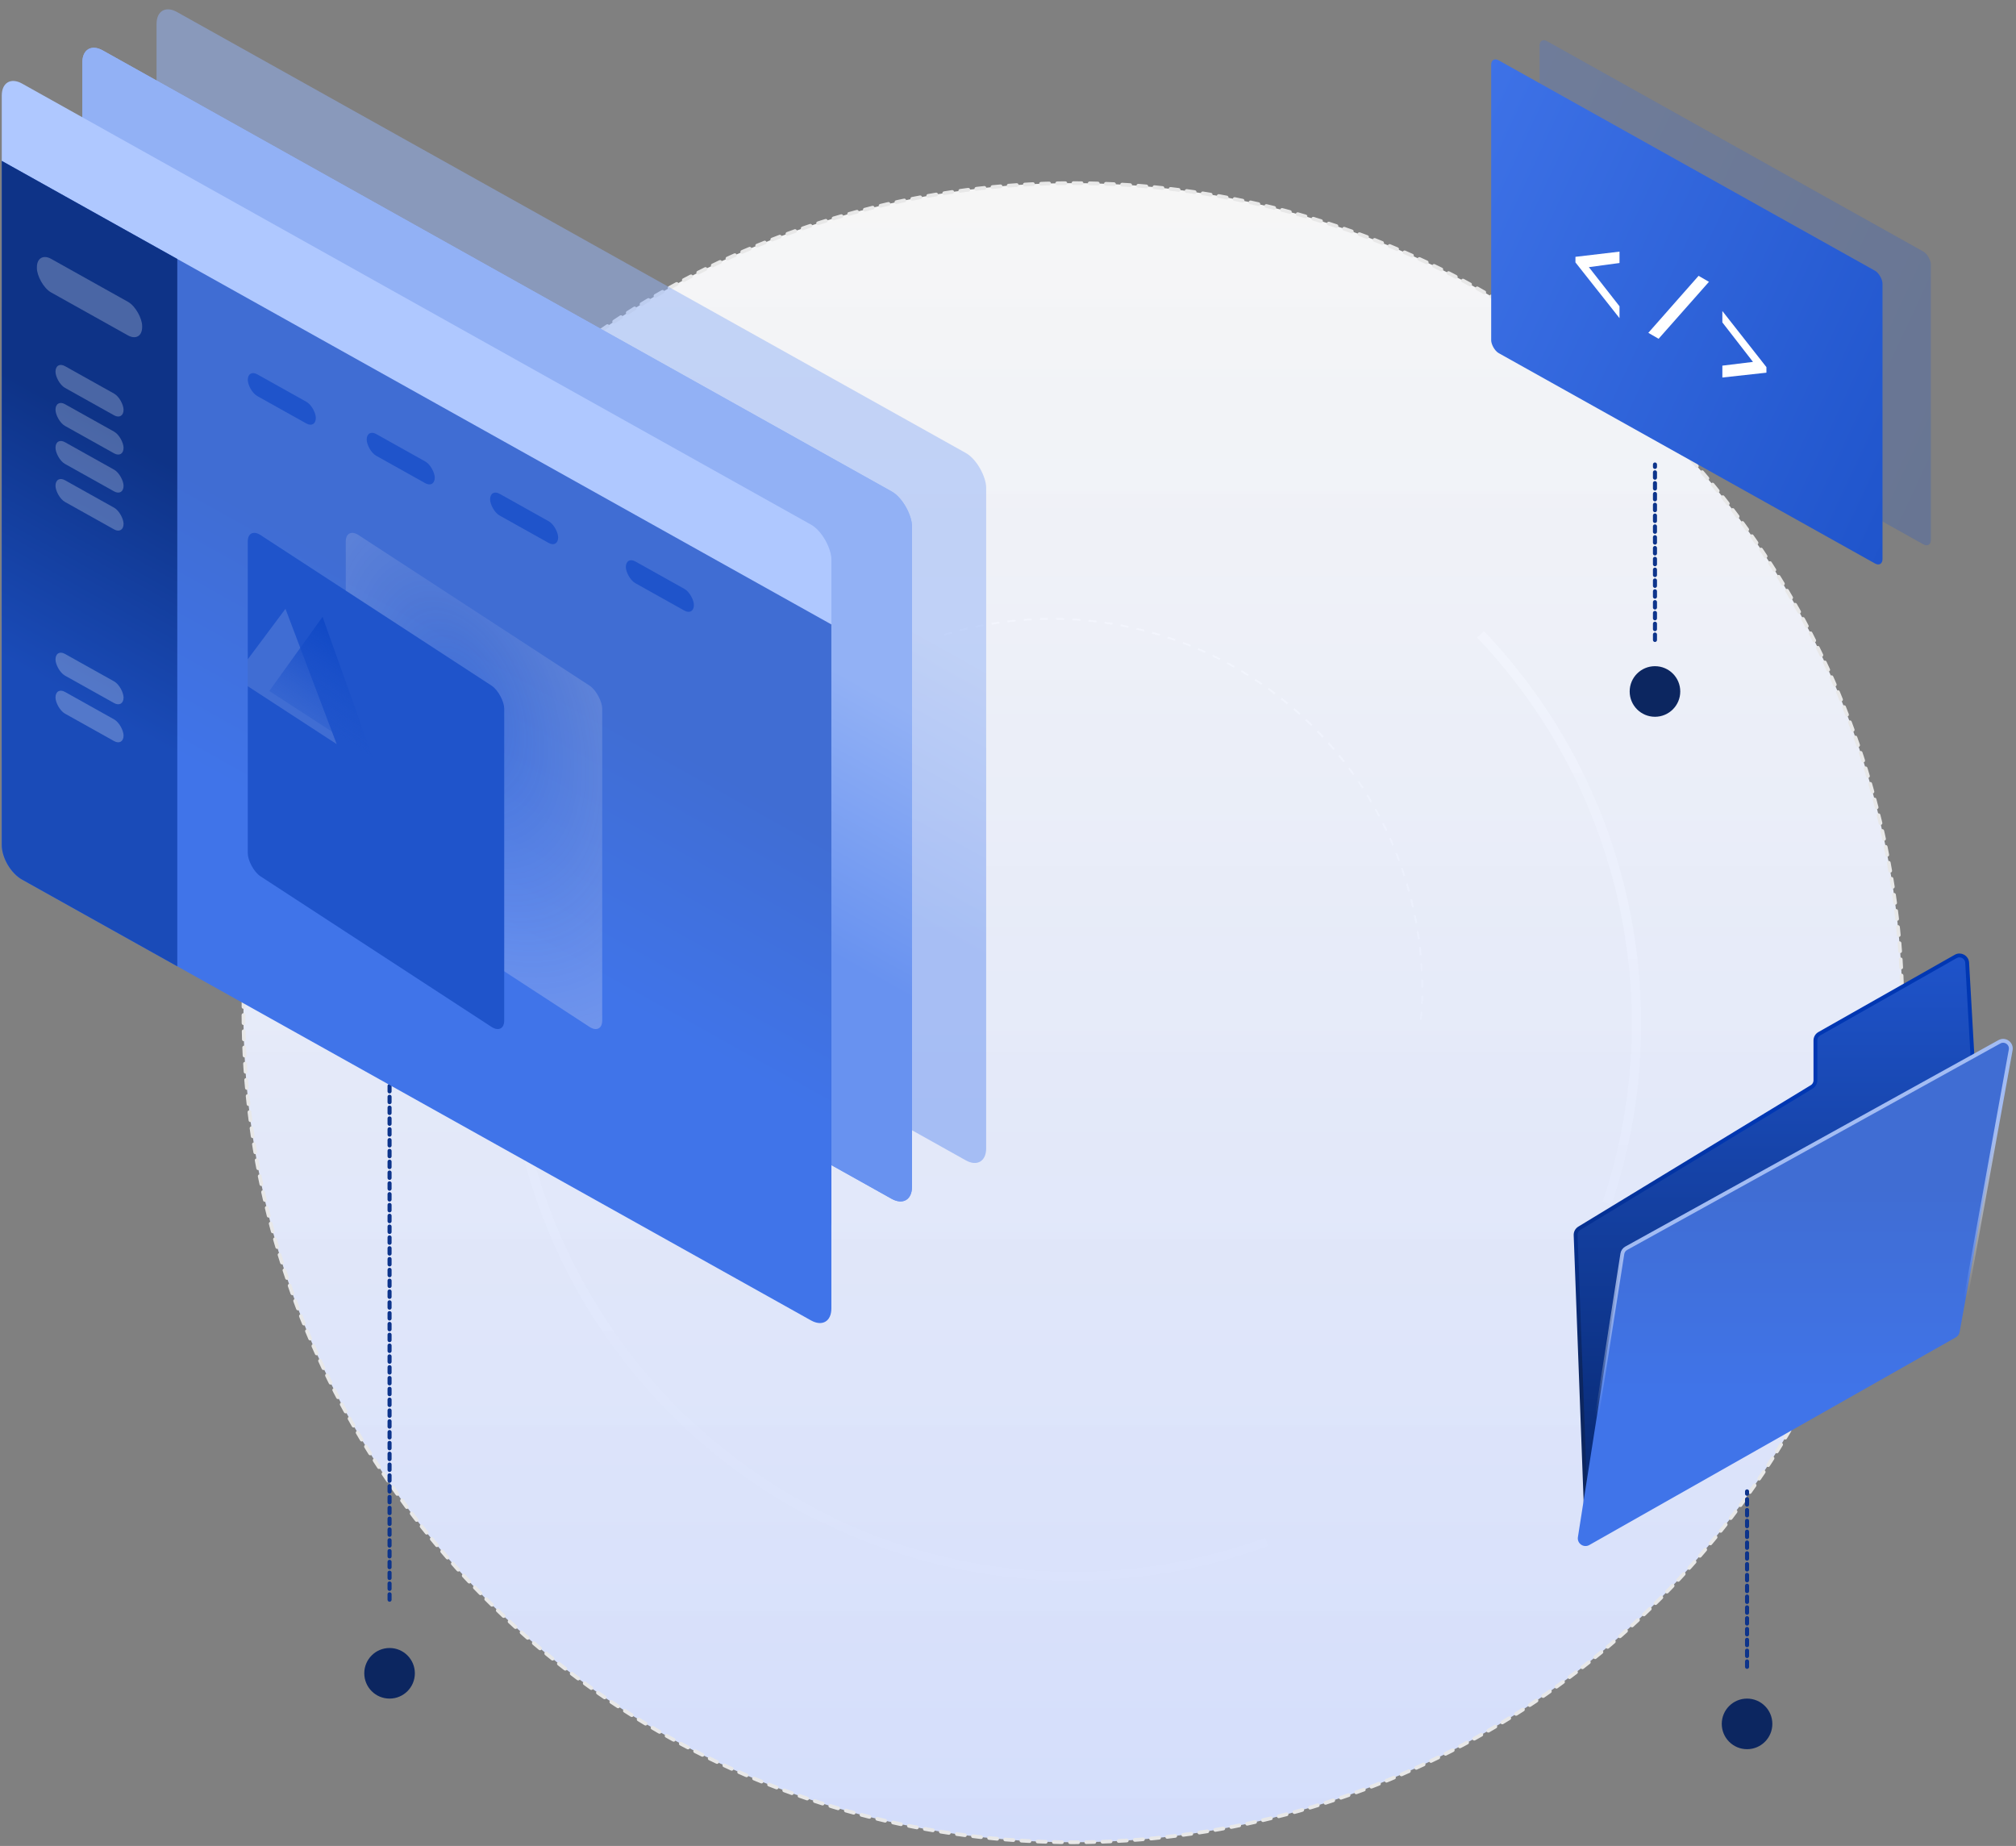 <svg width="604" height="553" viewBox="0 0 604 553" fill="none" xmlns="http://www.w3.org/2000/svg">
<rect x="0" y="0" width="604" height="553" fill="#808080" stroke="none"/>
<path d="M380.111 463.222C348.497 474.823 314.154 476.788 281.423 468.871C248.693 460.953 219.045 443.507 196.23 418.74C173.414 393.972 158.455 362.996 153.245 329.726C148.034 296.457 152.806 262.39 166.957 231.833L169.535 233.027C155.62 263.074 150.927 296.573 156.051 329.287C161.174 362.001 175.884 392.461 198.319 416.815C220.754 441.17 249.907 458.324 282.091 466.11C314.276 473.895 348.046 471.962 379.132 460.555L380.111 463.222Z" fill="#D9D9D9"/>
<path d="M444.583 189.044C466.018 211.487 480.911 239.362 487.653 269.656C494.394 299.95 492.728 331.51 482.833 360.926L480.141 360.02C489.87 331.095 491.509 300.062 484.88 270.273C478.251 240.485 463.607 213.075 442.529 191.006L444.583 189.044Z" fill="#D9D9D9"/>
<path d="M282.849 190.184C300.188 184.915 318.553 183.973 336.34 187.438C354.128 190.904 370.796 198.672 384.888 210.065C398.981 221.458 410.07 236.128 417.186 252.794C424.301 269.46 427.228 287.615 425.709 305.673" stroke="#E8E8E8" stroke-width="0.559" stroke-dasharray="2.43 2.43"/>
<circle cx="321.456" cy="303.383" r="248.516" fill="url(#paint0_linear_125_1385)" stroke="#E8E8E8" stroke-width="1.118" stroke-linecap="round" stroke-dasharray="2.43 2.43"/>
<circle cx="116.716" cy="501.285" r="7.578" fill="#0C2660"/>
<circle cx="495.833" cy="207.153" r="7.578" fill="#0C2660"/>
<circle cx="523.423" cy="516.441" r="7.578" fill="#0C2660"/>
<path d="M116.715 479.235L116.715 324.206" stroke="#0D348B" stroke-width="1.214" stroke-linecap="round" stroke-dasharray="1.62 1.62"/>
<path d="M523.423 499.348L523.423 446.791" stroke="#0D348B" stroke-width="1.214" stroke-linecap="round" stroke-dasharray="1.62 1.62"/>
<path d="M495.833 191.713L495.833 139.156" stroke="#0D348B" stroke-width="1.214" stroke-linecap="round" stroke-dasharray="1.62 1.62"/>
<rect width="284.711" height="211.907" rx="6.979" transform="matrix(0.873 0.488 -2.27658e-08 1 46.904 0.175)" fill="url(#paint1_linear_125_1385)" fill-opacity="0.5"/>
<rect width="284.711" height="211.907" rx="6.979" transform="matrix(0.873 0.488 -2.27658e-08 1 24.679 11.695)" fill="url(#paint2_linear_125_1385)"/>
<rect width="284.711" height="211.907" rx="6.979" transform="matrix(0.873 0.488 -2.27658e-08 1 24.679 11.695)" fill="url(#paint3_linear_125_1385)"/>
<rect width="284.711" height="211.907" rx="6.979" transform="matrix(0.873 0.488 -2.27658e-08 1 0.531 21.639)" fill="url(#paint4_linear_125_1385)"/>
<path d="M0.531 48.203L249.08 187.068L249.08 391.996C249.08 395.85 246.352 397.451 242.987 395.571L6.624 263.514C3.259 261.634 0.531 256.985 0.531 253.131L0.531 48.203Z" fill="url(#paint5_linear_125_1385)"/>
<path d="M0.531 48.203L53.116 77.582L53.116 289.489L6.624 263.514C3.259 261.634 0.531 256.985 0.531 253.131L0.531 48.203Z" fill="url(#paint6_linear_125_1385)"/>
<rect opacity="0.25" width="36.121" height="10.058" rx="4.886" transform="matrix(0.873 0.488 -2.27658e-08 1 11.056 75.167)" fill="white"/>
<rect opacity="0.25" width="23.356" height="6.503" rx="3.252" transform="matrix(0.873 0.488 -2.27658e-08 1 16.629 108.104)" fill="white"/>
<rect opacity="0.25" width="23.356" height="6.503" rx="3.252" transform="matrix(0.873 0.488 -2.27658e-08 1 16.629 119.499)" fill="white"/>
<rect opacity="0.25" width="23.356" height="6.503" rx="3.252" transform="matrix(0.873 0.488 -2.27658e-08 1 16.629 130.891)" fill="white"/>
<rect opacity="0.25" width="23.356" height="6.503" rx="3.252" transform="matrix(0.873 0.488 -2.27658e-08 1 16.629 194.311)" fill="white"/>
<rect width="23.356" height="6.503" rx="3.252" transform="matrix(0.873 0.488 -2.27658e-08 1 74.236 110.554)" fill="#1F54CB"/>
<rect width="23.356" height="6.503" rx="3.252" transform="matrix(0.873 0.488 -2.27658e-08 1 109.865 128.441)" fill="#1F54CB"/>
<rect width="23.356" height="6.503" rx="3.252" transform="matrix(0.873 0.488 -2.27658e-08 1 146.837 146.344)" fill="#1F54CB"/>
<rect width="23.356" height="6.503" rx="3.252" transform="matrix(0.873 0.488 -2.27658e-08 1 187.507 166.614)" fill="#1F54CB"/>
<rect opacity="0.25" width="23.356" height="6.503" rx="3.252" transform="matrix(0.873 0.488 -2.27658e-08 1 16.629 142.28)" fill="white"/>
<rect opacity="0.25" width="23.356" height="6.503" rx="3.252" transform="matrix(0.873 0.488 -2.27658e-08 1 16.629 205.697)" fill="white"/>
<rect width="88.309" height="102.24" rx="4.386" transform="matrix(0.87 0.567 -1.96778e-08 1 103.594 157.803)" fill="url(#paint7_radial_125_1385)" fill-opacity="0.25"/>
<g clip-path="url(#clip0_125_1385)">
<rect width="88.309" height="102.24" rx="4.386" transform="matrix(0.87 0.567 -1.96778e-08 1 74.236 157.803)" fill="url(#paint8_linear_125_1385)"/>
<path d="M85.527 182.387L100.87 222.919L70.184 202.936L85.527 182.387Z" fill="white" fill-opacity="0.15"/>
<path d="M96.638 184.795L111.778 227.19L80.682 207.015L96.638 184.795Z" fill="url(#paint9_linear_125_1385)"/>
</g>
<path d="M472.058 370.024L475.094 451.285L591.417 338.733C591.899 338.267 592.154 337.615 592.116 336.946L589.368 288.409C589.272 286.703 587.417 285.691 585.93 286.533L545.076 309.684C544.354 310.094 543.907 310.86 543.907 311.69V323.632C543.907 324.437 543.487 325.183 542.8 325.601L473.163 367.968C472.45 368.402 472.027 369.189 472.058 370.024Z" fill="url(#paint10_linear_125_1385)" stroke="url(#paint11_linear_125_1385)" stroke-width="1.153"/>
<path d="M585.974 400.64L476.161 462.857C474.483 463.808 472.448 462.4 472.747 460.494L486.062 375.609C486.173 374.906 486.601 374.293 487.224 373.949L599.028 312.1C600.728 311.159 602.759 312.615 602.412 314.528L587.106 399.045C586.984 399.719 586.569 400.303 585.974 400.64Z" fill="url(#paint12_linear_125_1385)" stroke="url(#paint13_linear_125_1385)" stroke-width="1.153"/>
<rect opacity="0.25" width="134.297" height="87.705" rx="2.584" transform="matrix(0.873 0.488 -2.27658e-08 1 461.251 11.082)" fill="url(#paint14_linear_125_1385)"/>
<rect width="134.297" height="87.705" rx="2.584" transform="matrix(0.873 0.488 -2.27658e-08 1 446.762 16.823)" fill="url(#paint15_linear_125_1385)"/>
<path d="M472.007 76.942L485.209 75.382L485.209 78.793L476.031 80.027L485.209 91.751L485.209 95.307L472.007 78.612L472.007 76.942Z" fill="white"/>
<path d="M512.008 84.43L496.921 101.489L493.841 99.71L508.897 82.634L512.008 84.43Z" fill="white"/>
<path d="M529.225 111.647L516.024 113.098L516.024 109.542L525.202 108.416L516.024 96.584L516.024 93.173L529.225 109.977L529.225 111.647Z" fill="white"/>
<defs>
<linearGradient id="paint0_linear_125_1385" x1="321.456" y1="54.308" x2="321.456" y2="552.458" gradientUnits="userSpaceOnUse">
<stop stop-color="white" stop-opacity="0.93"/>
<stop offset="1" stop-color="#D3DDFB"/>
</linearGradient>
<linearGradient id="paint1_linear_125_1385" x1="142.355" y1="62.614" x2="142.355" y2="148.855" gradientUnits="userSpaceOnUse">
<stop stop-color="#92B1F5"/>
<stop offset="1" stop-color="#6892F0"/>
</linearGradient>
<linearGradient id="paint2_linear_125_1385" x1="142.355" y1="62.614" x2="142.355" y2="148.855" gradientUnits="userSpaceOnUse">
<stop stop-color="#92B1F5"/>
<stop offset="1" stop-color="#6892F0"/>
</linearGradient>
<linearGradient id="paint3_linear_125_1385" x1="142.355" y1="62.614" x2="142.355" y2="148.855" gradientUnits="userSpaceOnUse">
<stop stop-color="#92B1F5"/>
<stop offset="1" stop-color="#6892F0"/>
</linearGradient>
<linearGradient id="paint4_linear_125_1385" x1="142.355" y1="62.614" x2="142.355" y2="148.855" gradientUnits="userSpaceOnUse">
<stop stop-color="#AFC8FF"/>
<stop offset="1" stop-color="#1F54CB"/>
</linearGradient>
<linearGradient id="paint5_linear_125_1385" x1="124.806" y1="180.249" x2="88.085" y2="245.974" gradientUnits="userSpaceOnUse">
<stop stop-color="#406DD3"/>
<stop offset="1" stop-color="#4074E9"/>
</linearGradient>
<linearGradient id="paint6_linear_125_1385" x1="26.824" y1="125.506" x2="-9.897" y2="191.231" gradientUnits="userSpaceOnUse">
<stop stop-color="#0E3387"/>
<stop offset="1" stop-color="#1A4BB8"/>
</linearGradient>
<radialGradient id="paint7_radial_125_1385" cx="0" cy="0" r="1" gradientUnits="userSpaceOnUse" gradientTransform="translate(39.575 30.259) rotate(105.484) scale(100.572 86.321)">
<stop stop-color="#FFF6F6" stop-opacity="0"/>
<stop offset="0.933" stop-color="#FFF6F6"/>
</radialGradient>
<linearGradient id="paint8_linear_125_1385" x1="44.155" y1="30.209" x2="44.155" y2="71.819" gradientUnits="userSpaceOnUse">
<stop stop-color="#1F54CB"/>
<stop offset="1" stop-color="#1F54CB"/>
</linearGradient>
<linearGradient id="paint9_linear_125_1385" x1="96.23" y1="184.529" x2="81.318" y2="207.429" gradientUnits="userSpaceOnUse">
<stop stop-color="#1048C5"/>
<stop offset="1" stop-color="#1F54CB" stop-opacity="0.32"/>
</linearGradient>
<linearGradient id="paint10_linear_125_1385" x1="532.091" y1="284.704" x2="532.091" y2="451.285" gradientUnits="userSpaceOnUse">
<stop stop-color="#1F54CB"/>
<stop offset="1" stop-color="#072870"/>
</linearGradient>
<linearGradient id="paint11_linear_125_1385" x1="532.091" y1="338.039" x2="532.091" y2="411.499" gradientUnits="userSpaceOnUse">
<stop stop-color="#0037B3"/>
<stop offset="1" stop-color="#0C2660"/>
</linearGradient>
<linearGradient id="paint12_linear_125_1385" x1="537.643" y1="355.684" x2="537.643" y2="418.953" gradientUnits="userSpaceOnUse">
<stop stop-color="#406DD3"/>
<stop offset="1" stop-color="#4074E9"/>
</linearGradient>
<linearGradient id="paint13_linear_125_1385" x1="537.643" y1="355.684" x2="553.44" y2="405.091" gradientUnits="userSpaceOnUse">
<stop stop-color="#A3BCF3"/>
<stop offset="0.914" stop-color="#F9F9F9" stop-opacity="0"/>
</linearGradient>
<linearGradient id="paint14_linear_125_1385" x1="-28.253" y1="39.181" x2="137.504" y2="109.608" gradientUnits="userSpaceOnUse">
<stop stop-color="#4074E9"/>
<stop offset="0.933" stop-color="#1F54CB"/>
</linearGradient>
<linearGradient id="paint15_linear_125_1385" x1="-28.253" y1="39.181" x2="137.504" y2="109.608" gradientUnits="userSpaceOnUse">
<stop stop-color="#4074E9"/>
<stop offset="0.933" stop-color="#1F54CB"/>
</linearGradient>
<clipPath id="clip0_125_1385">
<rect width="88.309" height="102.24" rx="4.386" transform="matrix(0.87 0.567 -1.96778e-08 1 74.236 157.803)" fill="white"/>
</clipPath>
</defs>
</svg>
